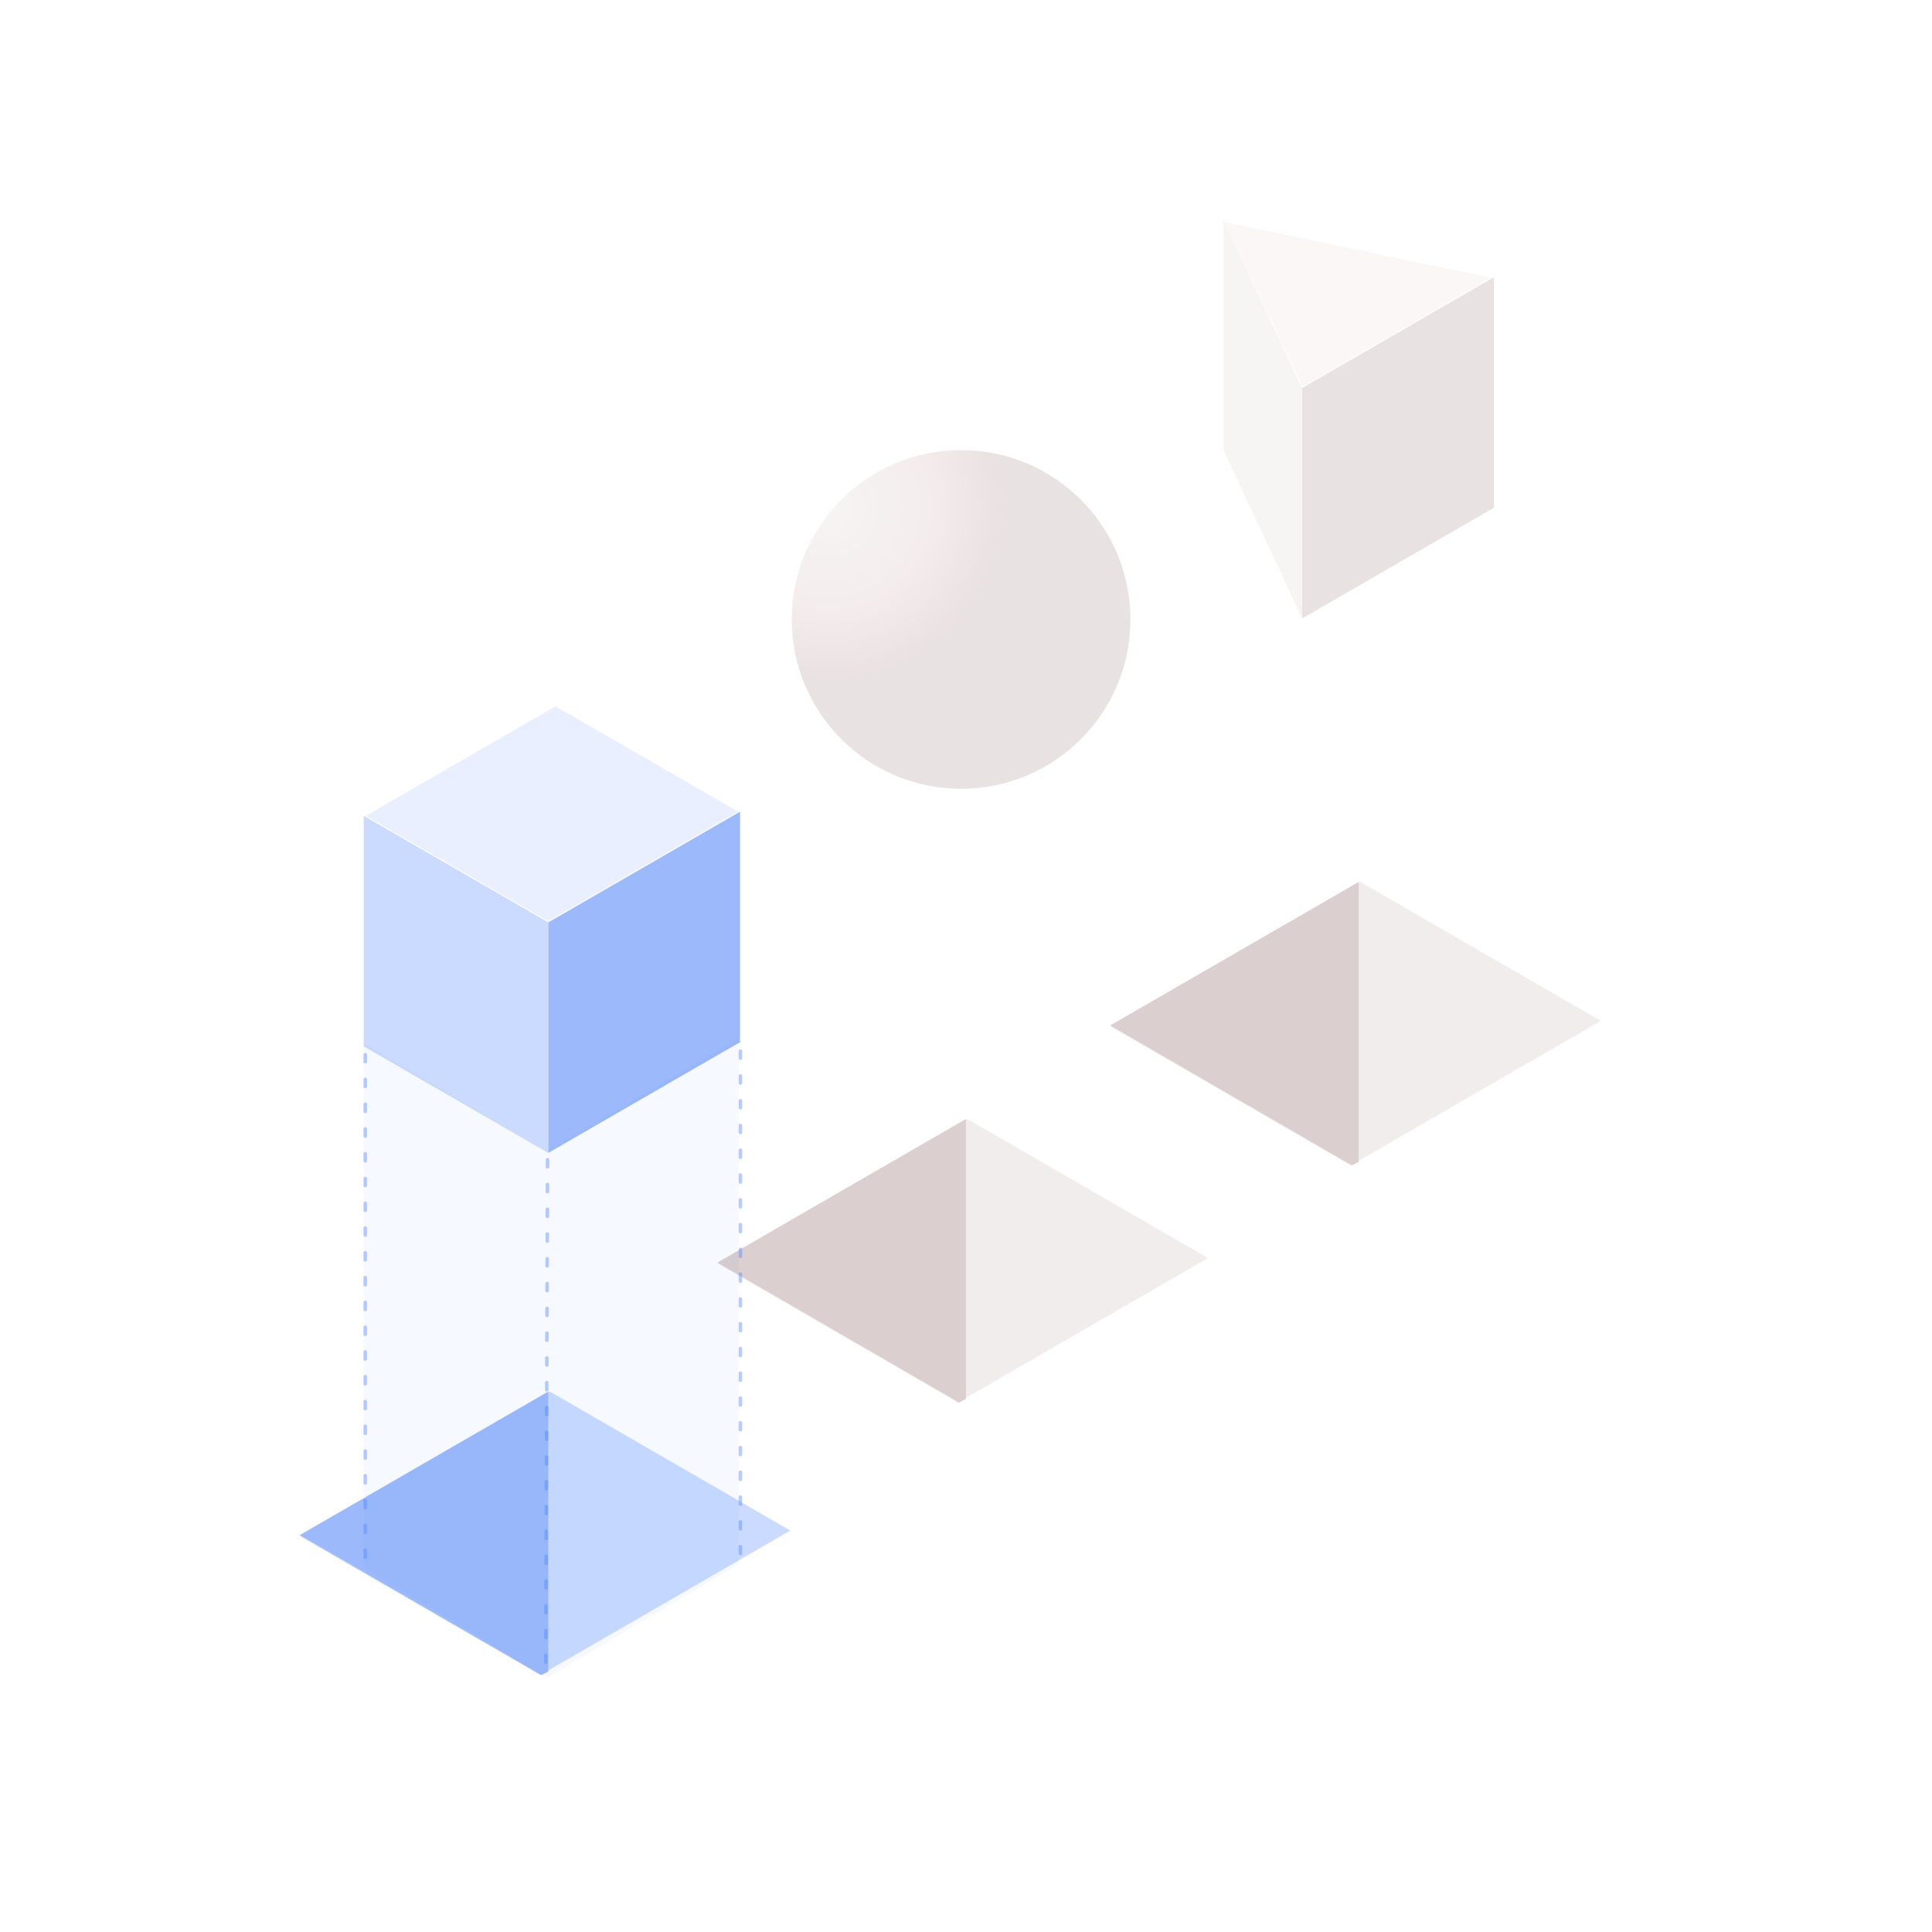 <?xml version="1.0" encoding="UTF-8"?>
<svg width="464px" height="464px" viewBox="0 0 464 464" version="1.1" xmlns="http://www.w3.org/2000/svg" xmlns:xlink="http://www.w3.org/1999/xlink">
    <!-- Generator: Sketch 63.1 (92452) - https://sketch.com -->
    <title>illustration-use correct dev strat copy</title>
    <desc>Created with Sketch.</desc>
    <defs>
        <radialGradient cx="10.752%" cy="16.674%" fx="10.752%" fy="16.674%" r="142.423%" id="radialGradient-1">
            <stop stop-color="#F1EDED" offset="0%"></stop>
            <stop stop-color="#ECE0E0" offset="21.775%"></stop>
            <stop stop-color="#DBCFCF" offset="35.328%"></stop>
            <stop stop-color="#DBCFCF" offset="100%"></stop>
        </radialGradient>
    </defs>
    <g id="Services" stroke="none" stroke-width="1" fill="none" fill-rule="evenodd">
        <g id="Service_desktop-Blockchain" transform="translate(-126, -1652)">
            <rect fill="#FFFFFF" x="0" y="0" width="1400" height="6019"></rect>
            <g id="Group-11" transform="translate(198, 1704)">
                <circle id="Oval" fill="url(#radialGradient-1)" opacity="0.6" cx="158.821" cy="96.771" r="40.671"></circle>
                <g id="Group-9" transform="translate(0, 282.2)" fill-rule="nonzero">
                    <polygon id="Shape-Copy-14" fill="#CBDBFF" points="57.771 68.085 0 34.701 60.039 0 117.81 33.388"></polygon>
                    <polygon id="Path-Copy-3" fill="#9CBAFB" points="0 34.473 58.013 68.085 59.67 67.255 59.67 0"></polygon>
                </g>
                <g id="Group-9-Copy" transform="translate(100.3, 216.75)" fill-rule="nonzero">
                    <polygon id="Shape-Copy-14" fill="#F1EDED" points="57.771 68.085 0 34.701 60.039 0 117.81 33.388"></polygon>
                    <polygon id="Path-Copy-3" fill="#DBCFCF" points="0 34.473 58.013 68.085 59.67 67.255 59.67 0"></polygon>
                </g>
                <g id="Group-9-Copy-2" transform="translate(194.65, 159.8)" fill-rule="nonzero">
                    <polygon id="Shape-Copy-14" fill="#F1EDED" points="57.771 68.085 0 34.701 60.039 0 117.81 33.388"></polygon>
                    <polygon id="Path-Copy-3" fill="#DBCFCF" points="0 34.473 58.013 68.085 59.67 67.255 59.67 0"></polygon>
                </g>
                <g id="Group-5" transform="translate(15.3, 117.3)" fill-rule="nonzero">
                    <polygon id="Shape" stroke="#FFFFFF" stroke-width="0.5" fill="#E9EFFF" stroke-linecap="round" stroke-linejoin="round" points="44.384 52.219 0.062 26.63 46.123 0.038 90.444 25.623"></polygon>
                    <polygon id="Shape" fill="#CBDBFF" points="0.062 26.63 0.062 81.994 44.384 107.58 44.384 52.219"></polygon>
                    <polygon id="Shape" fill="#9CBAFB" points="44.384 52.219 90.444 25.623 90.444 80.988 44.384 107.58"></polygon>
                </g>
                <g id="Group-5-Copy" opacity="0.6" transform="translate(221, 0)" fill-rule="nonzero">
                    <polygon id="Shape" stroke="#FFFFFF" stroke-width="0.5" fill="#FAF2F2" stroke-linecap="round" stroke-linejoin="round" points="19.734 41.169 0.712 0.974 65.794 14.573"></polygon>
                    <polygon id="Shape" fill="#F1EDED" points="0.85 0.735 0.85 56.1 19.734 96.53 19.734 41.169"></polygon>
                    <polygon id="Shape" fill="#DBCFCF" points="19.734 41.169 65.794 14.573 65.794 69.938 19.734 96.53"></polygon>
                </g>
                <polygon id="Path-10" fill="#4B83FF" opacity="0.05" points="15.3 324.404 59.236 351.05 105.4 323.703 105.4 197.2 59.236 224.547 15.3 198.602"></polygon>
                <line x1="59.5" y1="226.522" x2="59.075" y2="349.775" id="Path-9" stroke="#4B83FF" stroke-width="0.85" opacity="0.4" stroke-linecap="round" stroke-linejoin="round" stroke-dasharray="1.7,4.25"></line>
                <line x1="15.725" y1="201.294" x2="15.725" y2="325.934" id="Path-9-Copy-2" stroke="#4B83FF" stroke-width="0.85" opacity="0.4" stroke-linecap="round" stroke-linejoin="round" stroke-dasharray="1.7,4.25"></line>
                <line x1="105.825" y1="200.444" x2="105.825" y2="323.425" id="Path-9-Copy" stroke="#4B83FF" stroke-width="0.85" opacity="0.4" stroke-linecap="round" stroke-linejoin="round" stroke-dasharray="1.7,4.25"></line>
            </g>
            <g id="bg-abstr-hww" transform="translate(-3, 283)"></g>
        </g>
    </g>
</svg>